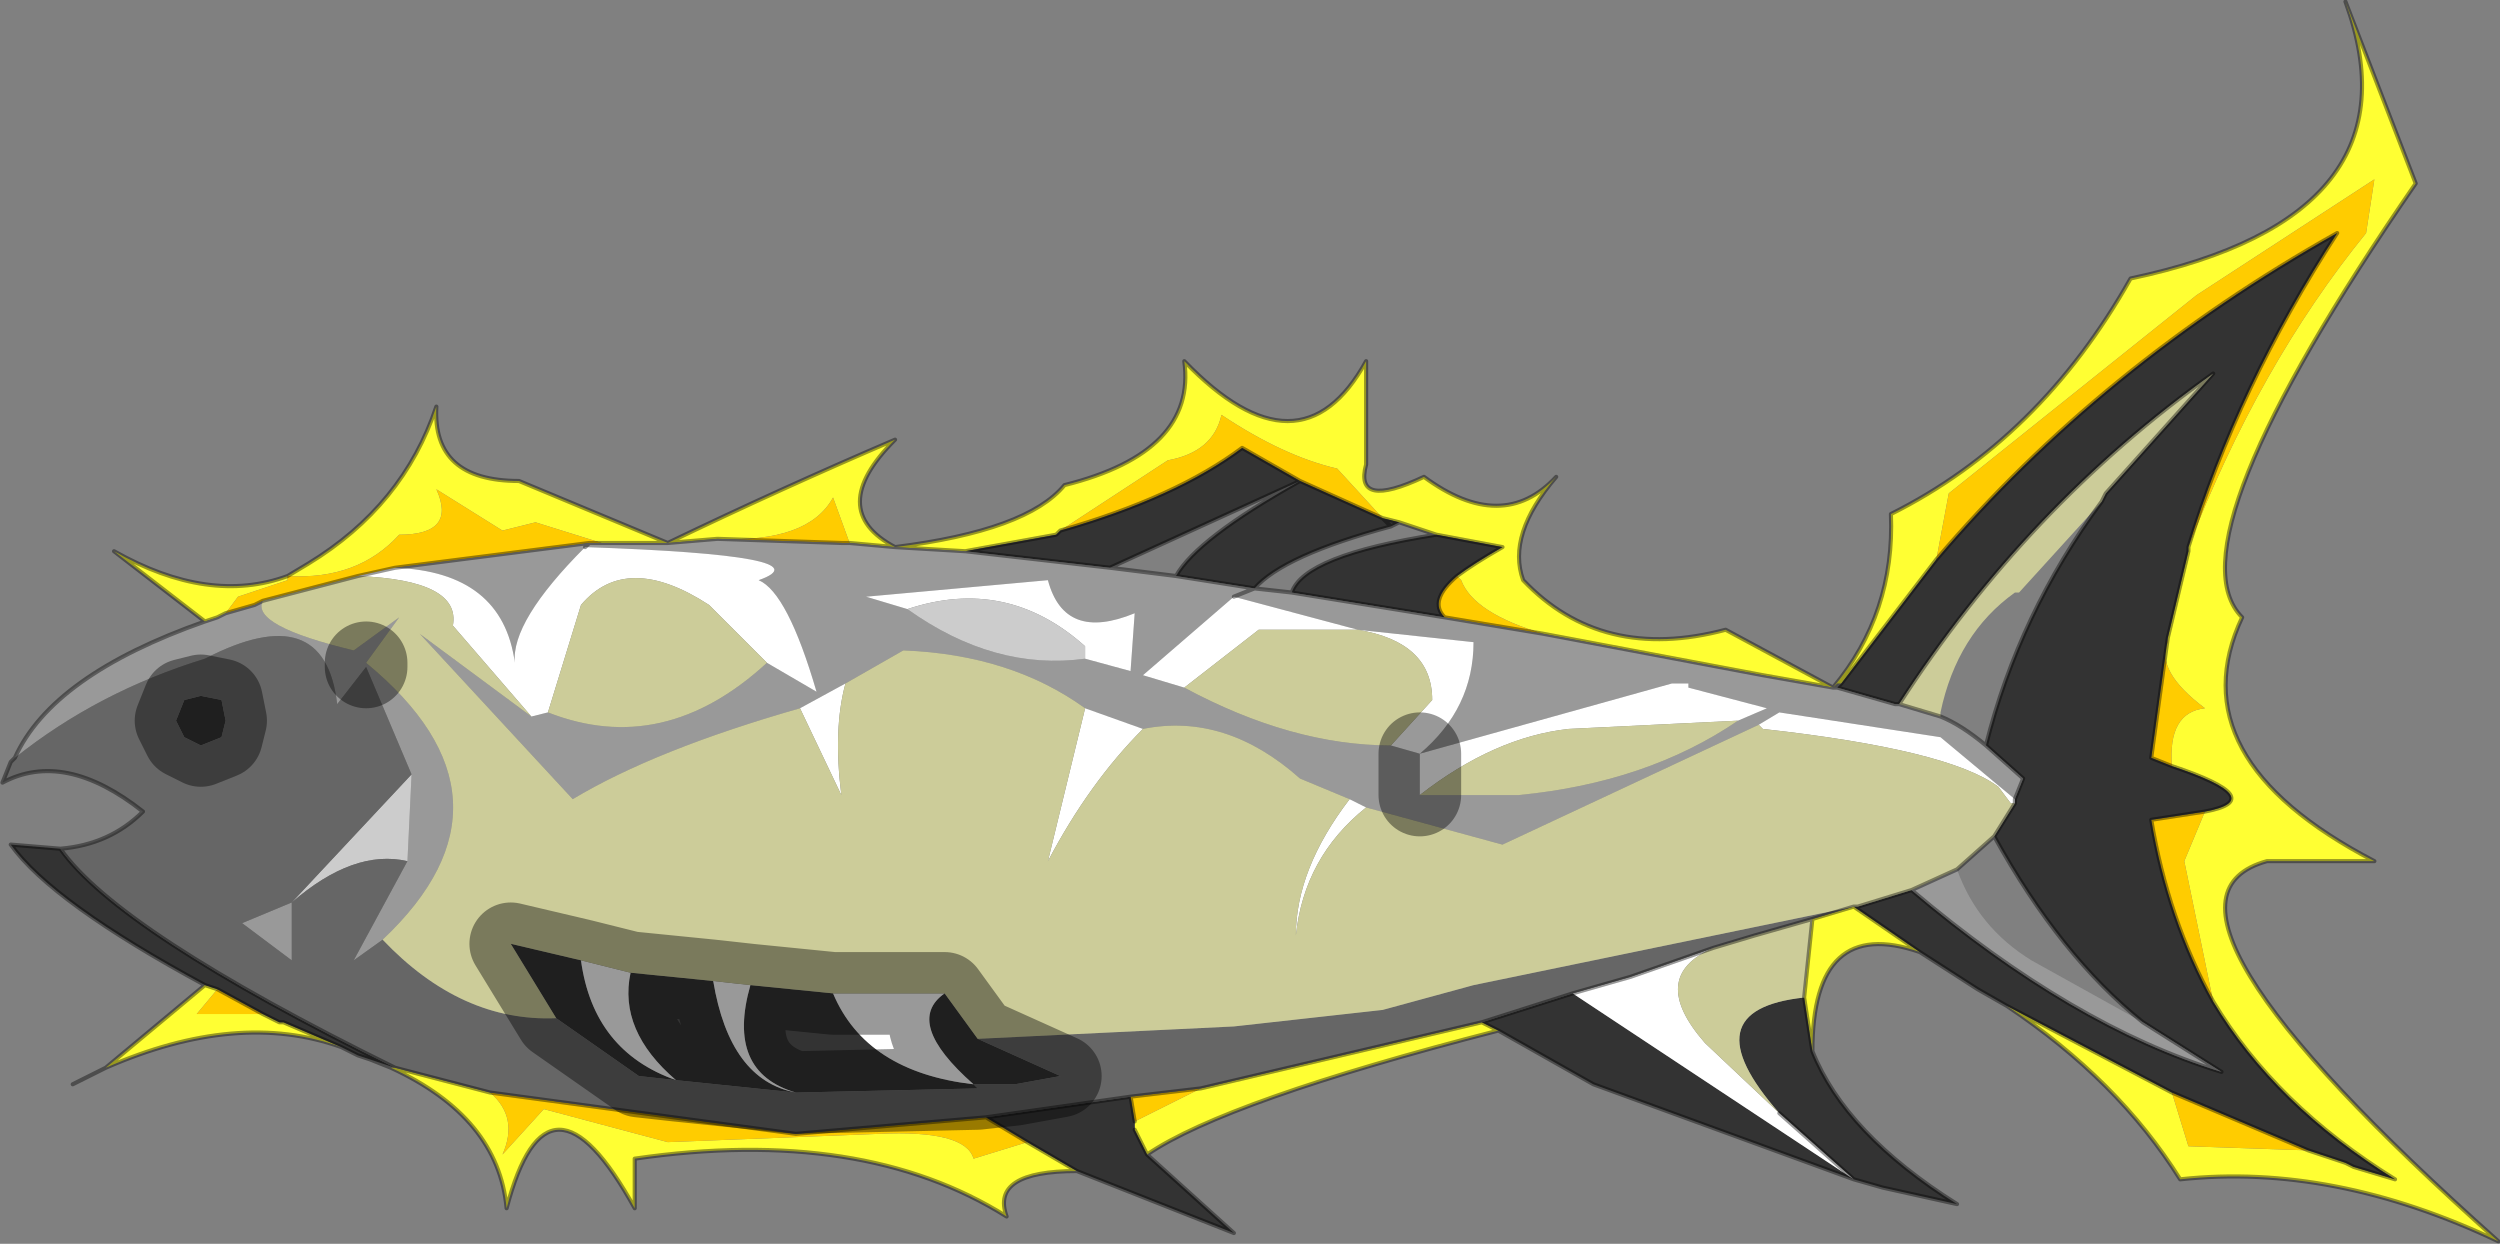 <?xml version="1.0" encoding="UTF-8"?>
<svg version="1.1" viewBox="0 0 30.25 15.05" xmlns="http://www.w3.org/2000/svg" xmlns:cc="http://creativecommons.org/ns#" xmlns:dc="http://purl.org/dc/elements/1.1/" xmlns:rdf="http://www.w3.org/1999/02/22-rdf-syntax-ns#" xmlns:xlink="http://www.w3.org/1999/xlink">
<rect x="0" y="0" width="30.25" height="15.05" fill="#808080" stroke="none"/>
<g transform="translate(-260.72 -191.18)">
<use transform="translate(260.75,191.2)" width="30.2" height="15" xlink:href="#a"/>
</g>
<defs>
<g id="a" transform="translate(-260.75,-191.2)">
<path d="m268 197.75-0.8-0.25-0.4 0.1-0.8-0.5q0.25 0.55-0.45 0.55-0.5 0.55-1.35 0.5v0.05l-0.6 0.2-0.15 0.2-0.1 0.05-0.15 0.05-1.1-0.85q1.15 0.65 2.1 0.3l0.25-0.15q1.15-0.7 1.55-1.9-0.05 0.9 1 0.9l1.8 0.75h-0.8m-0.15 0h0.1-0.1m3.15 0-0.2-0.55q-0.3 0.55-1.4 0.5l-0.6 0.05q1.35-0.65 2.75-1.25-0.85 0.85 0 1.3l-0.55-0.05m1.4 0.1-0.85-0.05q1.6-0.2 2.05-0.75 1.6-0.4 1.45-1.5 1.4 1.45 2.2 0v1.25q-0.15 0.55 0.7 0.15 0.95 0.7 1.6 0-0.6 0.7-0.4 1.25 0.95 1 2.45 0.6l1.3 0.7q0.75-0.9 0.7-2.1 1.8-0.9 2.9-2.85 3.55-0.75 2.6-3.35l0.85 2.2q-3 4.35-2.1 5.25-0.8 1.7 1.6 2.95h-1.3q-1.8 0.5 2.8 4.6-2-0.95-3.85-0.75-0.75-1.2-2.1-2.1l2 1.05 0.2 0.65 1.45 0.05 0.45 0.15 0.1 0.05 0.5 0.15q-1.45-0.9-2.2-2.15l-0.35-1.7 0.25-0.6q0.8-0.15-0.4-0.55-0.05-0.65 0.4-0.7-0.6-0.45-0.45-0.8v-0.05l0.25-1.05v-0.05q0.85-2.2 2.15-3.8l0.1-0.65-2.15 1.4-3 2.4-0.15 0.8-1.15 1.5h-0.05l-0.05 0.05-0.85-0.15-2.65-0.5q-0.85-0.25-1-0.65l-0.05-0.05q0.2-0.15 0.55-0.35l-0.8-0.15-0.45-0.15-0.2-0.05-0.55-0.6q-0.65-0.15-1.4-0.65-0.1 0.45-0.65 0.55l-1.3 0.85-0.05 0.05-1.1 0.2m11.55 4.85q-1.3-0.45-1.3 1.2l-0.1-0.65 0.1-0.95 0.5-0.15 0.8 0.55m-5.1 0.95q-3.3 0.85-4.25 1.5l-0.15-0.3v-0.1l0.8-0.4 3.4-0.8 0.2 0.1m-5.1 1.7q-1.05 0-0.85 0.55-1.75-1.1-4.5-0.7v0.6q-1.05-1.9-1.55 0-0.1-1.1-1.4-1.7h0.05l1.15 0.3q0.35 0.3 0.15 0.75l0.5-0.55 1.5 0.4 2.55-0.1q1.05-0.05 1.15 0.3l0.65-0.2 0.6 0.35m-8.9-1.5q-1.25-0.45-2.85 0.25l1.2-1 0.15 0.05-0.25 0.3h0.8l0.2 0.1h0.05l0.7 0.3" fill="#ff3" fill-rule="evenodd"/>
<path d="m263.45 198.6 0.15-0.2 0.6-0.2v-0.05q0.85 0.05 1.35-0.5 0.7 0 0.45-0.55l0.8 0.5 0.4-0.1 0.8 0.25h-0.15l-2.35 0.3-0.45 0.1-1.15 0.3-0.1 0.05-0.35 0.1m5.95-0.9q1.1 0.05 1.4-0.5l0.2 0.55h-0.1l-1.5-0.05m8.05-0.25-1-0.45-0.7-0.4q-0.8 0.6-2.2 1l1.3-0.85q0.55-0.1 0.65-0.55 0.75 0.5 1.4 0.65l0.55 0.6m0.9 0.7 0.05 0.05q0.15 0.4 1 0.65l-1.2-0.2q-0.2-0.2 0.15-0.5m5.8-0.2 0.15-0.8 3-2.4 2.15-1.4-0.1 0.65q-1.3 1.6-2.15 3.8 0.6-1.95 1.8-3.8-2.85 1.6-4.85 3.95m2.8 0.95v0.05q-0.15 0.35 0.45 0.8-0.45 0.05-0.4 0.7l-0.25-0.1 0.2-1.45m0.45 2.1-0.25 0.6 0.35 1.7q-0.55-1-0.75-2.2l0.65-0.1m1.25 4.1-1.45-0.05-0.2-0.65 1.65 0.7m-22-0.7 3.7 0.5 2.3-0.2 0.5 0.3-0.65 0.2q-0.1-0.35-1.15-0.3l-2.55 0.1-1.5-0.4-0.5 0.55q0.2-0.45-0.15-0.75m7.75 0.05 0.85-0.1-0.8 0.4-0.05-0.3m-10.5-1h-0.8l0.25-0.3 0.55 0.3" fill="#fc0" fill-rule="evenodd"/>
<path d="m285 203.35-0.35-0.2-0.7-0.45-0.8-0.55h0.05l0.65-0.2q1.95 1.65 3.75 2.2l-0.95-0.6q-1-0.8-1.8-2.25l0.25-0.4v-0.05l0.1-0.25-0.45-0.4q0.4-1.6 1.4-2.95l0.05-0.1 1.3-1.45q-2.25 1.6-3.8 4h-0.05l-0.7-0.2 0.05-0.05 1.15-1.5q2-2.35 4.85-3.95-1.2 1.85-1.8 3.8v0.05l-0.25 1.05-0.2 1.45 0.25 0.1q1.2 0.4 0.4 0.55l-0.65 0.1q0.2 1.2 0.75 2.2 0.75 1.25 2.2 2.15l-0.5-0.15-0.1-0.05-0.45-0.15-1.65-0.7-2-1.05m-2.35 0.55q0.4 1 1.75 1.85l-0.9-0.2-0.35-0.1-3.15-1.15-1.15-0.65-0.2-0.1 1.1-0.35 3.4 2.25-0.9-0.8q-1.1-1.25 0.3-1.4l0.1 0.65m-8.05 1.25 1.05 0.95-1.9-0.75-0.6-0.35-0.5-0.3 1.75-0.25 0.05 0.3v0.1l0.15 0.3m-9.4-1.15-0.15-0.05-0.2-0.1-0.7-0.3h-0.05l-0.2-0.1-0.55-0.3-0.15-0.05q-1.85-1-2.35-1.7l0.6 0.05q0.7 1 4.05 2.65l-0.3-0.1m8.35-6.4q1.4-0.4 2.2-1l0.7 0.4 1 0.45 0.1 0.1-0.1-0.1 0.2 0.05-0.1 0.05q-1.3 0.35-1.65 0.75l-0.95-0.15q0.25-0.45 1.5-1.15l-2.3 1.05-1.75-0.2 1.1-0.2 0.05-0.05m4.55 0.05 0.8 0.15q-0.35 0.2-0.55 0.35-0.35 0.3-0.15 0.5l-1.85-0.3q0.15-0.45 1.75-0.7m-5.55 6.1 1 0.45-0.55 0.1h-0.5l0.05 0.05-2.2 0.05-1.45-0.15-0.45-0.05-1-0.7-0.55-0.9 0.85 0.2q0.15 1.1 1.15 1.45-0.7-0.6-0.55-1.3l1 0.1q0.2 1.2 1 1.35-0.85-0.25-0.55-1.3l1 0.1q0.4 0.95 1.7 1.1-0.85-0.75-0.35-1.1l0.4 0.55m-9.1-3.85-0.05 0.2-0.25 0.1-0.2-0.1-0.1-0.2 0.1-0.25 0.2-0.05 0.25 0.05 0.05 0.25" fill="#333" fill-rule="evenodd"/>
<path d="m263.45 198.6 0.35-0.1 0.1-0.05q-0.15 0.3 1.1 0.6l0.55-0.4-0.4 0.55v0.05-0.05q2 1.65 0.2 3.35l-0.35 0.25 0.65-1.2 0.05-1.05-0.55-1.3-0.35 0.45q-0.15-1.3-1.6-0.55-1.3 0.4-2.3 1.2 0.45-1 2.3-1.65l0.15-0.05 0.1-0.05m2.05-0.55 2.35-0.3h0.95l0.6-0.05 1.5 0.05h0.1l0.55 0.05 0.85 0.05 1.75 0.2 0.8 0.1 0.95 0.15-0.25 0.1 0.25-0.1 0.45 0.05 1.85 0.3 1.2 0.2 2.65 0.5 0.85 0.15h0.05l0.7 0.2h0.05l0.5 0.15q0.25 0.1 0.55 0.35l0.45 0.4-0.1 0.25-0.9-0.75-1.95-0.3-0.25 0.15-3.1 1.45-1.65-0.45-0.2-0.1-0.6-0.25q-0.9-0.8-1.9-0.6l-0.7-0.25q-0.9-0.65-2.2-0.7l-0.7 0.4-0.55 0.3q-1.75 0.5-2.75 1.1l-1.85-2 1.35 1 0.2-0.05q1.4 0.55 2.65-0.6l0.6 0.35q-0.35-1.2-0.7-1.35 0.85-0.3-2.1-0.4-0.9 0.9-0.85 1.4-0.15-1.1-1.45-1.15m2.35-0.3-0.05 0.05 0.05-0.05m18.8 5.8 0.95 0.6q-1.8-0.55-3.75-2.2l0.55-0.25q0.25 0.7 0.9 1.1l1.35 0.75m-4.9-3.65 0.35-0.15-0.95-0.25v-0.05h-0.2l-3.05 0.85v0.5h1.2q1.55-0.15 2.65-0.9m-17.5 2.2v0.7l-0.6-0.45 0.6-0.25m13.3-1.9 0.35 0.1q0.65-0.55 0.65-1.35l-1.4-0.15-1.5-0.4-1.1 0.95 0.5 0.15q1.3 0.7 2.5 0.7m-3.7-1.05 0.55 0.15 0.05-0.7q-0.85 0.35-1.05-0.4l-2.2 0.2 0.5 0.15q1.05 0.75 2.15 0.6" fill="#999" fill-rule="evenodd"/>
<path d="m265.05 198.15 0.45-0.1q1.3 0.05 1.45 1.15-0.05-0.5 0.85-1.4 2.95 0.1 2.1 0.4 0.35 0.15 0.7 1.35l-0.6-0.35-0.7-0.7q-1-0.65-1.55 0l-0.4 1.3-0.2 0.05-0.95-1.1q0.1-0.55-1.15-0.6m20.05 2.7v0.05h-0.05l-0.15-0.2q-0.6-0.45-2.85-0.7l-0.05-0.05 0.25-0.15 1.95 0.3 0.9 0.75m-7.85 0.1q-0.75 0.6-0.85 1.55 0-0.8 0.65-1.65l0.2 0.1m-2.7-0.95q-0.65 0.65-1.15 1.6l0.45-1.85 0.7 0.25m-3.6-0.55q-0.15 0.55-0.05 1.35l-0.5-1.05 0.55-0.3m6.95 0.85 3.05-0.85h0.2v0.05l0.95 0.25-0.35 0.15-2.05 0.1q-0.9 0.1-1.8 0.8v-0.5l-0.35-0.1 0.5-0.55q0-0.7-0.9-0.85h-1.2l-0.9 0.7-0.5-0.15 1.1-0.95 1.5 0.4 1.4 0.15q0 0.8-0.65 1.35m1.85 2.9 0.7-0.2 1-0.35q-0.8 0.35-0.1 1.15l0.9 0.85 0.9 0.8-3.4-2.25m-8.05-4.65-0.5-0.15 2.2-0.2q0.2 0.75 1.05 0.4l-0.05 0.7-0.55-0.15v-0.15q-0.95-0.85-2.15-0.45m-0.9 4.65h1.35q-0.5 0.35 0.35 1.1-1.3-0.15-1.7-1.1m-1.45-0.15 0.45 0.05q-0.3 1.05 0.55 1.3-0.8-0.15-1-1.35m-1-0.1q-0.15 0.7 0.55 1.3-1-0.35-1.15-1.45l0.6 0.15" fill="#fff" fill-rule="evenodd"/>
<path d="m265.65 201.6q-0.65-0.15-1.4 0.5l1.45-1.55-0.05 1.05m6.05-3.05q1.2-0.4 2.15 0.45v0.15q-1.1 0.15-2.15-0.6" fill="#ccc" fill-rule="evenodd"/>
<path d="m281.45 202.65-1 0.35-0.7 0.2-1.1 0.35-3.4 0.8-0.85 0.1-1.75 0.25-2.3 0.2-3.7-0.5-1.15-0.3q-3.35-1.65-4.05-2.65 0.6-0.05 1-0.45-0.95-0.75-1.7-0.35l0.1-0.25 0.05-0.05q1-0.8 2.3-1.2 1.45-0.75 1.6 0.55l0.35-0.45 0.55 1.3-1.45 1.55q0.75-0.65 1.4-0.5l-0.65 1.2 0.35-0.25q0.95 1 2.1 0.95l1 0.7 0.45 0.05 1.45 0.15 2.2-0.05 0.45-0.05-0.45 0.05-0.05-0.05h0.5l0.55-0.1-1-0.45 3.1-0.15 1.8-0.2 1.1-0.3 4.6-0.95-0.5 0.15-0.7 0.2-0.5 0.15m-17.2-0.55-0.6 0.25 0.6 0.45v-0.7m-0.8-2.2-0.05-0.25-0.25-0.05-0.2 0.05-0.1 0.25 0.1 0.2 0.2 0.1 0.25-0.1 0.05-0.2" fill="#666" fill-rule="evenodd"/>
<path d="m263.9 198.45 1.15-0.3q1.25 0.05 1.15 0.6l0.95 1.1-1.35-1 1.85 2q1-0.6 2.75-1.1l0.5 1.05q-0.1-0.8 0.05-1.35l0.7-0.4q1.3 0.05 2.2 0.7l-0.45 1.85q0.5-0.95 1.15-1.6 1-0.2 1.9 0.6l0.6 0.25q-0.65 0.85-0.65 1.65 0.1-0.95 0.85-1.55l1.65 0.45 3.1-1.45 0.05 0.05q2.25 0.25 2.85 0.7l0.15 0.2h0.05l-0.25 0.4-0.45 0.4-0.55 0.25-0.65 0.2h-0.05l-4.6 0.95-1.1 0.3-1.8 0.2-3.1 0.15-0.4-0.55h-1.35l-1-0.1-0.45-0.05-1-0.1-0.6-0.15-0.85-0.2 0.55 0.9q-1.15 0.05-2.1-0.95 1.8-1.7-0.2-3.35l0.4-0.55-0.55 0.4q-1.25-0.3-1.1-0.6m19.8 1.25q1.55-2.4 3.8-4l-1.3 1.45-0.05 0.1-1 1.1h-0.05q-0.7 0.5-0.9 1.45v0.05l-0.5-0.15m-5.8 1.1q0.9-0.7 1.8-0.8l2.05-0.1q-1.1 0.75-2.65 0.9h-1.2m3.55 1.85 0.5-0.15 0.7-0.2-0.1 0.95q-1.4 0.15-0.3 1.4l-0.9-0.85q-0.7-0.8 0.1-1.15m-6.4-3.15 0.9-0.7h1.2q0.9 0.15 0.9 0.85l-0.5 0.55q-1.2 0-2.5-0.7m-7.7 0.3 0.4-1.3q0.55-0.65 1.55 0l0.7 0.7q-1.25 1.15-2.65 0.6" fill="#cc9" fill-rule="evenodd"/>
<path d="m277.9 200.3v0.5m-5.35 2.95 1 0.45-0.55 0.1-0.45 0.05-2.2 0.05-1.45-0.15-0.45-0.05-1-0.7m2.35-0.4 1 0.1h1.35l0.4 0.55m-3.2-0.7 0.45 0.05q-0.3 1.05 0.55 1.3-0.8-0.15-1-1.35l-1-0.1q-0.15 0.7 0.55 1.3-1-0.35-1.15-1.45l-0.85-0.2 0.55 0.9m-2.3-4.25v-0.05m-1.7 0.7-0.05 0.2-0.25 0.1-0.2-0.1-0.1-0.2 0.1-0.25 0.2-0.05 0.25 0.05 0.05 0.25m9.55 4.4h-0.5l0.05 0.05m-0.05-0.05q-0.85-0.75-0.35-1.1m-4.4-0.4 0.6 0.15" fill="none" stroke="#000" stroke-linecap="round" stroke-linejoin="round" stroke-opacity=".4"/>
<path d="m263.45 198.6 0.35-0.1 0.1-0.05 1.15-0.3 0.45-0.1 2.35-0.3h0.95l-1.8-0.75q-1.05 0-1-0.9-0.4 1.2-1.55 1.9l-0.25 0.15q-0.95 0.35-2.1-0.3l1.1 0.85 0.15-0.05 0.1-0.05m4.35-0.8 0.05-0.05m1.55-0.05 1.5 0.05h0.1l0.55 0.05q-0.85-0.45 0-1.3-1.4 0.6-2.75 1.25l0.6-0.05m3 0.15-0.85-0.05q1.6-0.2 2.05-0.75 1.6-0.4 1.45-1.5 1.4 1.45 2.2 0v1.25q-0.15 0.55 0.7 0.15 0.95 0.7 1.6 0-0.6 0.7-0.4 1.25 0.95 1 2.45 0.6l1.3 0.7q0.75-0.9 0.7-2.1 1.8-0.9 2.9-2.85 3.55-0.75 2.6-3.35l0.85 2.2q-3 4.35-2.1 5.25-0.8 1.7 1.6 2.95h-1.3q-1.8 0.5 2.8 4.6-2-0.95-3.85-0.75-0.75-1.2-2.1-2.1l-0.35-0.2-0.7-0.45q-1.3-0.45-1.3 1.2 0.4 1 1.75 1.85l-0.9-0.2-0.35-0.1-3.15-1.15-1.15-0.65q-3.3 0.85-4.25 1.5l1.05 0.95-1.9-0.75q-1.05 0-0.85 0.55-1.75-1.1-4.5-0.7v0.6q-1.05-1.9-1.55 0-0.1-1.1-1.4-1.7l-0.25-0.1-0.15-0.05-0.2-0.1q-1.25-0.45-2.85 0.25l-0.4 0.2m11.95-6.7q1.4-0.4 2.2-1l0.7 0.4 1 0.45 0.2 0.05 0.45 0.15 0.8 0.15q-0.35 0.2-0.55 0.35m-4.8-0.55-0.05 0.05-1.1 0.2 1.75 0.2 2.3-1.05q-1.25 0.7-1.5 1.15l0.95 0.15q0.35-0.4 1.65-0.75l-0.1-0.1m1.95 1.4 2.65 0.5 0.85 0.15 0.05-0.05m0.05 0 1.15-1.5q2-2.35 4.85-3.95-1.2 1.85-1.8 3.8v0.05l-0.25 1.05-0.2 1.45 0.25 0.1q1.2 0.4 0.4 0.55l-0.65 0.1q0.2 1.2 0.75 2.2 0.75 1.25 2.2 2.15l-0.5-0.15-0.1-0.05-0.45-0.15m-1.65-0.7-2-1.05m-7.45-5.8 0.1-0.05m8.5-0.25 0.05-0.1 1.3-1.45q-2.25 1.6-3.8 4l0.5 0.15q0.25 0.1 0.55 0.35l0.45 0.4-0.1 0.25v0.05l-0.25 0.4q0.8 1.45 1.8 2.25l0.95 0.6q-1.8-0.55-3.75-2.2l-0.65 0.2h-0.05l0.8 0.55m2.2-5.45q-1 1.35-1.4 2.95m-1.8-0.7 0.7 0.2h0.05m1.15 1.6-0.45 0.4-0.55 0.25m3.15 2.45 1.65 0.7m-5.7-5.6 0.05-0.05m-0.1 0.05h0.05m-3.2 3.7 0.7-0.2 1-0.35 0.5-0.15 0.7-0.2 0.5-0.15m-22.25-1.8-0.05 0.05-0.1 0.25q0.75-0.4 1.7 0.35-0.4 0.4-1 0.45 0.7 1 4.05 2.65l1.15 0.3 3.7 0.5 2.3-0.2 1.75-0.25 0.85-0.1 3.4-0.8 1.1-0.35m3.4 2.25-0.9-0.8m-3.6-1.1 0.2 0.1m3.8 0.25-0.1-0.65 0.1-0.95m-4.45-3.65q-0.2-0.2 0.15-0.5m-2 0.2 1.85 0.3 1.2 0.2m-3.75-0.45 0.25-0.1 0.45 0.05q0.15-0.45 1.75-0.7m-3.15 0.5-0.8-0.1m0.3 6.7-0.05-0.3m0.2 0.7-0.15-0.3m-9.6-1-0.7-0.3h-0.05l-0.2-0.1-0.55-0.3-0.15-0.05-1.2 1m3.5 0-0.3-0.1m7.45 0.7 0.5 0.3 0.6 0.35m-12.85-5q0.45-1 2.3-1.65m-1.75 2.75-0.6-0.05q0.5 0.7 2.35 1.7" fill="none" stroke="#000" stroke-linecap="round" stroke-linejoin="round" stroke-opacity=".4" stroke-width=".05"/>
</g>
</defs>
</svg>
